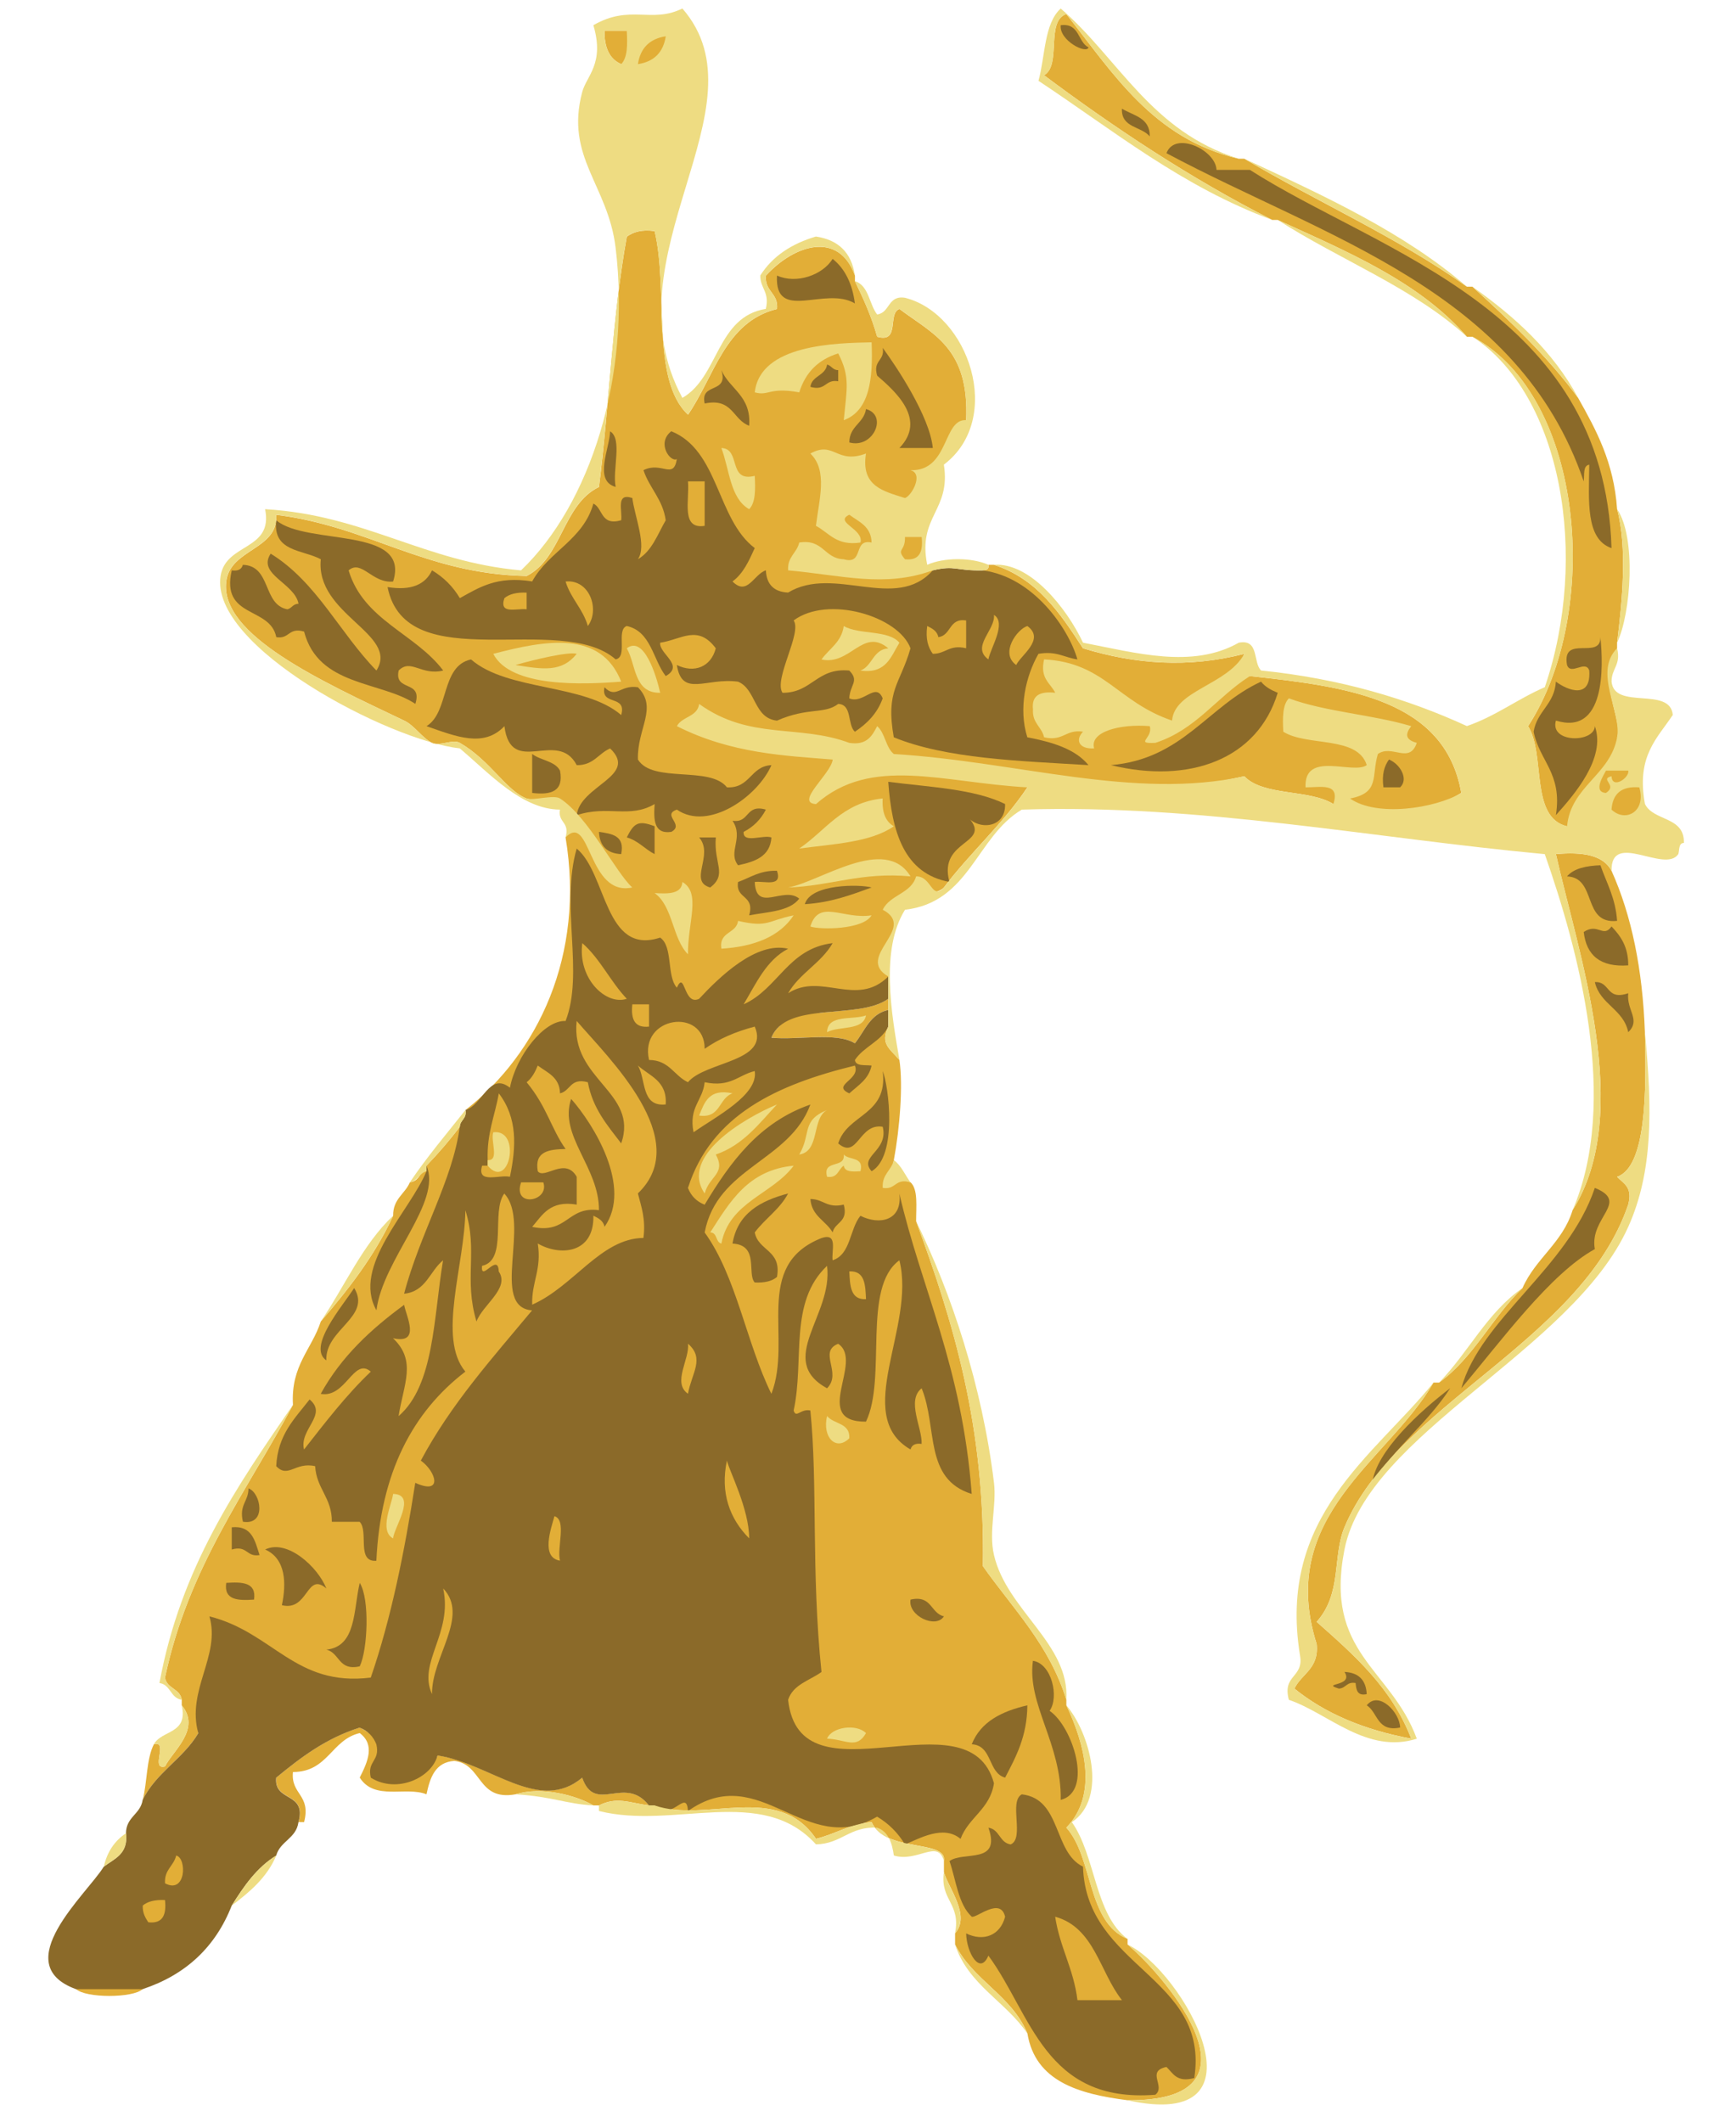 <?xml version="1.0" encoding="utf-8"?>
<!-- Generator: Adobe Illustrator 15.0.2, SVG Export Plug-In . SVG Version: 6.00 Build 0)  -->
<!DOCTYPE svg PUBLIC "-//W3C//DTD SVG 1.1//EN" "http://www.w3.org/Graphics/SVG/1.1/DTD/svg11.dtd">
<svg version="1.1" id="Layer_1" xmlns="http://www.w3.org/2000/svg" xmlns:xlink="http://www.w3.org/1999/xlink" x="0px" y="0px"
	 width="54px" height="66px" viewBox="-26.5 407.5 54 66" enable-background="new -26.5 407.5 54 66" xml:space="preserve">
<g>
	<path fill="#E2AE37" d="M13.072,414.341c-2.561-1.305-4.881-2.848-7.096-4.5c0.553-0.311,0.042-1.688,0.692-1.903
		c1.453,1.835,2.697,3.879,5.365,4.5c0.058,0,0.115,0,0.173,0c2.283,1.351,4.802,2.466,6.922,3.98c0.058,0,0.116,0,0.172,0
		c1.177,1.073,2.335,2.164,3.289,3.46c0.561,0.997,1.113,2.004,1.212,3.461c0.327,1.214,0.154,2.904,0,4.154
		c0,0.059,0,0.116,0,0.174c-0.675,0.885,0.212,2.291,0,2.769c1.452,2.516,0.881,2.769-1.558,2.769
		c-1.163-0.279-0.659-2.225-1.21-3.116c2.289-3.521,1.772-10.241-1.732-12.113c-0.057,0-0.115,0-0.172,0
		c-1.469-1.703-3.704-2.642-5.884-3.634C13.187,414.341,13.129,414.341,13.072,414.341z"/>
	<path fill="#E2AE37" d="M4.245,425.07c0.059,0,0.116,0,0.173,0c1.35,0.439,2.065,1.511,2.769,2.597
		c1.62,0.495,3.277,0.622,5.019,0.172c-0.245,0.447,0.118,0.728,0.173,0.692c3.071,0.332,6.07,0.736,6.576,3.635
		c-0.835,0.489-1.649,0.94-3.98,0.346c-0.745-0.467-2.181-0.241-2.769-0.864c-3.426,0.745-4.636,0.537-6.749,0.345
		c-0.763,1.143-1.779,2.028-2.597,3.115c-0.391,0.407-1.7-0.172-1.73,2.77c0,1.039-12.625,4.013-13.152,4.153
		c2.256-1.761,3.723-4.814,3.115-8.479c0.526-1.114-1.009-1.137-1.211-1.212c-0.628-0.232-1.127-1.183-2.077-1.73
		c-0.218-0.126-0.639,0.113-0.865,0c-0.314-0.158-0.542-0.538-0.865-0.692c-2.594-1.237-5.739-2.663-5.538-4.326
		c0.125-1.03,1.621-0.98,1.558-2.076c2.875,0.354,4.623,1.838,7.788,1.902c1.104-0.567,1.119-2.226,2.249-2.769
		c0.324-2.56,0.421-5.348,0.866-7.787c0.201-0.146,0.464-0.229,0.865-0.173c0.435,1.815-0.127,4.625,1.039,5.711
		c0.822-1.197,1.149-2.889,2.769-3.289c0.045-0.507-0.391-0.531-0.346-1.038c0.912-0.988,2.274-1.381,2.769,0
		c0,0.058,0,0.116,0,0.174c0.263,0.544,0.516,1.098,0.692,1.729c0.726,0.207,0.31-0.729,0.692-0.865
		c1.048,0.789,2.178,1.208,2.076,3.462c-0.732,0.865-1.903,4.327-1.038,4.672c0.433,0.412,1.138,0.364,1.557,0
		C4.178,425.233,4.277,425.217,4.245,425.07z"/>
	<path fill="#E2AE37" d="M23.628,434.588c0.627,1.393,0.967,3.071,1.038,5.02c0.048,1.812,0.049,4.191-0.865,4.499
		c0.195,0.209,0.494,0.314,0.346,0.866c-1.457,4.271-7.24,6.234-8.826,10.037c-0.377,0.904-0.07,2.052-0.865,2.941
		c1.162,1.03,2.333,2.052,2.942,3.634c-1.461-0.27-2.678-0.782-3.634-1.557c0.224-0.469,0.769-0.615,0.692-1.385
		c-1.264-4.003,2.232-5.7,3.634-8.134c0.058,0,0.115,0,0.173,0c1.073-0.772,1.655-2.037,2.596-2.941
		c0.404-0.923,1.248-1.406,1.558-2.423c1.922-3.041,0.172-7.986-0.519-11.076C22.722,433.994,23.371,434.096,23.628,434.588z"/>
	<path fill="#E2AE37" d="M1.13,438.569c0,0.114,0,0.229,0,0.347c-0.569,0.122-0.728,0.655-1.038,1.037
		c-0.569-0.354-1.752-0.093-2.597-0.173C-2.047,438.622,0.191,439.244,1.13,438.569z"/>
	<path fill="#E2AE37" d="M-6.138,463.662c0.523,0.559,0.771-18.517,1.039-19.21c0.346-2.975,6.003-4.553,6.23-5.018
		c-0.25,0.535,0.028,0.672,0.346,1.038c0.118,0.797,0.01,2.127-0.173,3.114c-0.074,0.33,0.031,0.551,0.52,0.693
		c0.239,0.223,0.171,0.751,0.173,1.21c1.152,3.118,2.153,6.386,2.077,10.729c0.93,1.321,2.063,2.438,2.596,4.155
		c0,0.057,0,0.115,0,0.173c0.58,1.217,0.987,2.793,0,3.807c0.845,0.942,0.634,2.943,1.904,3.461c0,0.058,0,0.115,0,0.173
		c1.27,1.079,4.444,4.886,0,4.846c-1.534-0.196-2.869-0.592-3.115-2.076c-0.49-1.184-1.693-1.653-2.25-2.77c0-0.115,0-0.229,0-0.346
		c0.49-0.558-0.206-1.401-0.347-1.903c0-0.117,0-0.231,0-0.347c0.109-0.682-1.82-0.244-2.249-1.211
		c-0.689,0.061-1.124,0.376-1.731,0.519C-2.314,462.934-4.53,464.219-6.138,463.662z"/>
	<path fill="#E2AE37" d="M-6.311,463.662c-0.62-0.082-1-0.281-1.558,0c-0.058,0-0.115,0-0.172,0
		c-0.535-0.312-1.606-0.601-2.423-0.346c-1.198,0.216-1.024-0.937-1.904-1.039c-0.595,0.04-0.754,0.516-0.866,1.039
		c-0.639-0.257-1.615,0.209-2.076-0.52c0.251-0.497,0.483-1.021,0-1.385c-0.887,0.209-0.982,1.209-2.077,1.212
		c-0.073,0.707,0.57,0.699,0.346,1.558c-0.058,0-0.116,0-0.173,0c0.264-0.956-0.768-0.617-0.692-1.385
		c0.759-0.626,1.545-1.225,2.596-1.558c0.249,0.098,2.244,1.553,2.422,0.865c1.658,0.254,3.154,1.816,4.5,0.692
		C-7.987,463.95-7.06,462.693-6.311,463.662z"/>
	<path fill="#E2AE37" d="M-13.234,443.761c0.369-0.382,0.715-0.785,1.039-1.211c3.497-3.115,3.712-5.084,3.842-5.949
		c2.445,2.358,9.513,1.384,3.115,7.16c-0.254,1.832-2.631,14.562-7.55,16.614c-2.355,0.293-7.914-0.307-7.541,1.037
		c-0.473,0.797-1.314,1.225-1.731,2.077c0.142-0.551,0.111-1.274,0.347-1.73c0.47-0.124-0.124,0.815,0.346,0.691
		c0.228-0.471,1.134-1.163,0.52-1.902c0-0.058,0-0.116,0-0.173c-0.051-0.354-0.469-0.341-0.52-0.692
		c0.726-3.429,2.534-5.774,3.98-8.48c-0.073-1.227,0.583-1.724,0.866-2.596c0.853-0.993,1.666-2.025,2.25-3.288
		c-0.008-0.527,0.365-0.674,0.519-1.038C-13.505,444.238-13.484,444.113-13.234,443.761z"/>
	<path fill="#E2AE37" d="M-24.136,469.373c0.36-1.078,2.421-4.245,3.148-4.453c1.024-0.291,0.547,2.824-1.072,4.453
		C-22.358,469.66-23.838,469.66-24.136,469.373z"/>
	<path fill="#E2AE37" d="M-7.696,408.456c0.231,0,0.461,0,0.692,0c2.639-0.168,1.558,1.418-0.173,1.039
		C-7.539,409.338-7.704,408.984-7.696,408.456z"/>
</g>
<g>
	<path fill="#8B6A29" d="M8.399,410.88c0.356,0.22,0.877,0.276,0.865,0.865C9.008,411.425,8.37,411.485,8.399,410.88z"/>
	<path fill="#8B6A29" d="M23.628,424.551c-0.815-0.28-0.705-1.487-0.692-2.596c-0.203,0.028-0.146,0.314-0.173,0.52
		c-2.026-5.941-8.036-7.567-12.979-10.21c0.265-0.702,1.534-0.098,1.557,0.52c0.346,0,0.692,0,1.039,0
		C16.383,415.354,23.406,417.128,23.628,424.551z"/>
	<path fill="#8B6A29" d="M0.092,416.938c-0.93-0.55-2.5,0.606-2.423-0.866c0.604,0.271,1.415-0.011,1.731-0.519
		C-0.216,415.859,0.012,416.324,0.092,416.938z"/>
	<path fill="#8B6A29" d="M0.958,418.321c0.441,0.603,1.464,2.139,1.558,3.115c-0.347,0-0.692,0-1.039,0
		c0.862-0.89-0.129-1.763-0.692-2.25C0.642,418.697,1.028,418.737,0.958,418.321z"/>
	<path fill="#8B6A29" d="M-0.773,418.841c0.14,0.032,0.172,0.173,0.346,0.173c0,0.115,0,0.23,0,0.346
		c-0.417-0.07-0.376,0.315-0.866,0.174C-1.242,419.18-0.824,419.193-0.773,418.841z"/>
	<path fill="#8B6A29" d="M-4.061,419.014c0.265,0.601,0.932,0.798,0.865,1.729c-0.512-0.18-0.508-0.876-1.384-0.691
		C-4.731,419.381-3.825,419.769-4.061,419.014z"/>
	<path fill="#8B6A29" d="M0.438,420.225c0.693,0.188,0.225,1.246-0.519,1.038C-0.078,420.747,0.369,420.674,0.438,420.225z"/>
	<path fill="#8B6A29" d="M-7.522,420.917c0.394,0.239,0.064,1.205,0.173,1.73C-8.045,422.457-7.533,421.441-7.522,420.917z"/>
	<path fill="#8B6A29" d="M-14.272,425.59c-0.647,0.067-0.983-0.697-1.384-0.347c0.465,1.555,2.076,1.962,2.942,3.115
		c-0.678,0.171-1.005-0.383-1.385,0c-0.151,0.671,0.755,0.283,0.519,1.038c-1.075-0.715-3.015-0.538-3.461-2.249
		c-0.489-0.144-0.449,0.243-0.865,0.173c-0.189-0.966-1.734-0.573-1.385-2.077c0.201,0.029,0.308-0.038,0.346-0.173
		c0.892,0.031,0.608,1.237,1.384,1.384c0.141-0.032,0.173-0.173,0.347-0.172c-0.118-0.646-1.297-0.912-0.866-1.559
		c1.429,0.879,2.147,2.468,3.289,3.635c0.723-1.136-1.907-1.736-1.73-3.461c-0.564-0.303-1.504-0.227-1.385-1.211
		C-16.955,424.483-13.718,423.858-14.272,425.59z"/>
	<path fill="#8B6A29" d="M21.897,432.857c0.208-1.304-0.512-1.679-0.692-2.596c0.104-0.646,0.651-0.849,0.692-1.558
		c0.378,0.284,1.101,0.551,1.038-0.346c-0.117-0.345-0.575,0.171-0.692-0.173c-0.167-0.963,1.06-0.14,1.039-0.866
		c0.096,0.934,0.153,3.074-1.384,2.597c-0.202,0.71,1.203,0.695,1.211,0.172C23.462,431.08,22.472,432.218,21.897,432.857z"/>
	<path fill="#8B6A29" d="M-7.177,429.743c0.184-0.646-0.649-0.274-0.519-0.865c0.362,0.377,0.494-0.087,1.039,0
		c0.632,0.646-0.029,1.277,0,2.249c0.462,0.749,2.238,0.186,2.769,0.865c0.728,0.036,0.727-0.657,1.384-0.691
		c-0.417,0.97-1.955,2.067-2.941,1.384c-0.485,0.17,0.251,0.462-0.173,0.692c-0.541,0.08-0.553-0.369-0.519-0.865
		c-0.79,0.46-1.446,0.025-2.423,0.346c0.101-0.925,1.934-1.217,1.039-2.076c-0.365,0.153-0.512,0.527-1.039,0.52
		c-0.596-1.144-2.045,0.395-2.25-1.213c-0.644,0.679-1.5,0.322-2.423,0c0.715-0.438,0.435-1.872,1.385-2.076
		C-10.707,429.006-8.323,428.755-7.177,429.743z"/>
	<path fill="#8B6A29" d="M12.726,428.704c0.126,0.162,0.314,0.263,0.519,0.347c-0.63,2.073-2.75,2.844-5.191,2.25
		C10.289,431.113,11.066,429.469,12.726,428.704z"/>
	<path fill="#8B6A29" d="M-9.946,430.954c0.259,0.202,0.708,0.215,0.866,0.519c0.121,0.641-0.274,0.765-0.866,0.693
		C-9.946,431.763-9.946,431.358-9.946,430.954z"/>
	<path fill="#8B6A29" d="M16.706,431.127c0.341,0.137,0.623,0.604,0.346,0.865c-0.173,0-0.346,0-0.519,0
		C16.478,431.591,16.561,431.328,16.706,431.127z"/>
	<path fill="#8B6A29" d="M-2.677,432.685c-0.157,0.306-0.387,0.536-0.692,0.692c-0.029,0.375,0.614,0.079,0.865,0.174
		c-0.04,0.595-0.515,0.754-1.038,0.865c-0.33-0.419,0.188-0.841-0.172-1.385C-3.17,433.114-3.323,432.5-2.677,432.685z"/>
	<path fill="#8B6A29" d="M-6.138,433.203c0,0.289,0,0.578,0,0.866c-0.306-0.155-0.505-0.417-0.865-0.519
		C-6.781,433.103-6.645,433.007-6.138,433.203z"/>
	<path fill="#8B6A29" d="M-7.869,433.377c0.402,0.06,0.812,0.112,0.692,0.692C-7.617,434.048-7.848,433.817-7.869,433.377z"/>
	<path fill="#8B6A29" d="M-4.753,433.551c0.173,0,0.346,0,0.519,0c-0.069,0.818,0.367,1.138-0.173,1.557
		C-5.102,434.913-4.28,434.098-4.753,433.551z"/>
	<path fill="#8B6A29" d="M23.801,436.146c-1.096,0.115-0.614-1.348-1.558-1.384c0.213-0.249,0.595-0.329,1.039-0.346
		C23.476,434.971,23.755,435.441,23.801,436.146z"/>
	<path fill="#8B6A29" d="M-2.331,434.588c0.174,0.521-0.385,0.308-0.692,0.348c0.042,0.979,0.901,0.112,1.384,0.518
		c-0.296,0.397-0.975,0.41-1.558,0.52c0.185-0.646-0.429-0.493-0.346-1.037C-3.158,434.801-2.867,434.571-2.331,434.588z"/>
	<path fill="#8B6A29" d="M0.611,435.107c-0.635,0.23-1.261,0.47-2.077,0.52C-1.288,434.991,0.246,435.004,0.611,435.107z"/>
	<path fill="#8B6A29" d="M23.628,436.319c0.281,0.295,0.523,0.63,0.52,1.211c-0.871,0.063-1.302-0.313-1.385-1.038
		C23.205,436.195,23.369,436.69,23.628,436.319z"/>
	<path fill="#8B6A29" d="M23.109,438.05c0.491-0.029,0.337,0.585,1.039,0.347c-0.059,0.536,0.4,0.825,0,1.211
		C24,438.889,23.272,438.751,23.109,438.05z"/>
	<path fill="#8B6A29" d="M-13.234,443.934c0-0.058,0-0.115,0-0.173c0.492,1.146-1.354,2.899-1.557,4.499
		C-15.567,446.886-13.74,445.172-13.234,443.934z"/>
	<path fill="#8B6A29" d="M-2.331,447.222c-0.154,0.134-0.391,0.187-0.692,0.173c-0.25-0.265,0.15-1.166-0.692-1.211
		c0.158-0.938,0.863-1.328,1.73-1.558c-0.258,0.491-0.717,0.782-1.038,1.211C-2.913,446.42-2.18,446.379-2.331,447.222z"/>
	<path fill="#8B6A29" d="M-1.292,444.799c0.408-0.003,0.509,0.298,1.038,0.173c0.148,0.553-0.272,0.536-0.346,0.865
		C-0.811,445.471-1.251,445.335-1.292,444.799z"/>
	<path fill="#8B6A29" d="M-18.771,453.799c0.39,0.137,0.571,1.159-0.173,1.037C-19.069,454.307-18.767,454.205-18.771,453.799z"/>
	<path fill="#8B6A29" d="M-19.291,455.01c0.638-0.063,0.723,0.431,0.865,0.864c-0.417,0.072-0.376-0.315-0.865-0.173
		C-19.291,455.471-19.291,455.239-19.291,455.01z"/>
	<path fill="#8B6A29" d="M-18.252,455.701c0.688-0.336,1.642,0.547,1.904,1.212c-0.625-0.539-0.557,0.724-1.384,0.52
		C-17.592,456.768-17.599,455.992-18.252,455.701z"/>
	<path fill="#8B6A29" d="M-19.463,456.739c0.496-0.033,0.945-0.021,0.865,0.52C-19.094,457.293-19.542,457.28-19.463,456.739z"/>
	<path fill="#8B6A29" d="M-15.31,456.739c0.316,0.498,0.247,2.088,0,2.596c-0.67,0.151-0.616-0.422-1.039-0.519
		C-15.408,458.72-15.51,457.579-15.31,456.739z"/>
	<path fill="#8B6A29" d="M1.823,457.259c0.669-0.15,0.616,0.423,1.038,0.52C2.617,458.177,1.734,457.766,1.823,457.259z"/>
	<path fill="#8B6A29" d="M17.052,461.239c-0.724,0.146-0.686-0.468-1.038-0.691C16.384,460.077,17.046,460.773,17.052,461.239z"/>
	<path fill="#8B6A29" d="M3.727,461.759c0.279-0.702,0.934-1.027,1.73-1.211c-0.008,0.972-0.357,1.604-0.692,2.249
		C4.222,462.648,4.38,461.797,3.727,461.759z"/>
	<path fill="#8B6A29" d="M10.649,472.142c-0.552,0.148-0.657-0.15-0.865-0.345c-0.649,0.136-0.011,0.604-0.347,0.865
		c-3.441,0.268-3.848-2.498-5.192-4.328c-0.262,0.627-0.68-0.09-0.692-0.691c0.545,0.267,1.063,0.06,1.212-0.519
		c-0.146-0.626-0.892,0.052-1.038,0c-0.421-0.387-0.485-1.131-0.692-1.731c0.431-0.318,1.615,0.115,1.211-1.038
		c0.353,0.051,0.34,0.469,0.693,0.52c0.441-0.193-0.07-1.339,0.346-1.558c1.24,0.144,0.971,1.798,1.903,2.25
		C7.279,468.71,11.139,468.99,10.649,472.142z M7.015,469.719c0.461,0,0.923,0,1.384,0c-0.69-0.867-0.855-2.259-2.077-2.595
		C6.465,468.076,6.896,468.741,7.015,469.719z"/>
	<path fill="#8B6A29" d="M6.495,408.284c0.592-0.074,0.521,0.519,0.865,0.691C7.296,409.195,6.44,408.757,6.495,408.284z"/>
	<path fill="#8B6A29" d="M2.515,425.243c0.707-0.169,0.699,0.019,1.557,0c1.582,0.209,2.674,1.825,2.942,2.769
		c-0.407-0.055-0.65-0.272-1.212-0.173c-0.395,0.693-0.629,1.7-0.346,2.597c0.775,0.147,1.487,0.359,1.903,0.865
		c-2.176-0.132-4.417-0.198-6.057-0.865c-0.261-1.473,0.196-1.641,0.52-2.769c-0.372-1.007-2.576-1.656-3.635-0.866
		c0.27,0.386-0.63,1.831-0.346,2.25c0.926,0.003,1.059-0.786,2.077-0.692c0.324,0.33,0.019,0.436,0,0.865
		c0.443,0.188,0.825-0.525,1.039,0c-0.167,0.468-0.485,0.784-0.865,1.039c-0.241-0.221-0.076-0.849-0.519-0.866
		c-0.427,0.33-0.94,0.095-1.904,0.52c-0.729-0.078-0.641-0.975-1.211-1.212c-0.995-0.135-1.742,0.503-1.904-0.518
		c0.544,0.266,1.063,0.058,1.211-0.52c-0.559-0.754-1.078-0.268-1.73-0.174c-0.039,0.347,0.772,0.701,0.173,1.038
		c-0.401-0.521-0.456-1.391-1.212-1.558c-0.341,0.121,0.043,0.966-0.346,1.038c-1.72-1.504-6.515,0.617-7.095-2.249
		c0.757,0.122,1.179-0.091,1.384-0.52c0.362,0.215,0.65,0.503,0.865,0.864c0.596-0.326,1.146-0.699,2.25-0.519
		c0.51-0.933,1.59-1.294,1.904-2.423c0.307,0.155,0.221,0.702,0.865,0.52c0.04-0.307-0.174-0.866,0.346-0.692
		c0.076,0.592,0.46,1.491,0.174,1.904c0.438-0.255,0.611-0.773,0.865-1.212c-0.092-0.658-0.506-0.994-0.692-1.558
		c0.563-0.285,0.933,0.311,1.038-0.346c-0.189,0.118-0.649-0.491-0.173-0.865c1.482,0.595,1.412,2.74,2.596,3.634
		c-0.18,0.397-0.358,0.796-0.692,1.038c0.463,0.467,0.658-0.221,1.038-0.346c0.021,0.44,0.252,0.671,0.692,0.692
		C-0.554,425.067,1.364,426.542,2.515,425.243z M-4.581,423.858c0-0.462,0-0.923,0-1.384c-0.173,0-0.346,0-0.519,0
		C-5.046,423.056-5.331,423.975-4.581,423.858z M-8.215,426.974c0.383-0.509,0.054-1.463-0.692-1.384
		C-8.746,426.12-8.368,426.436-8.215,426.974z M-10.811,426.108c-0.175,0.521,0.386,0.307,0.692,0.346c0-0.172,0-0.346,0-0.519
		C-10.419,425.923-10.657,425.975-10.811,426.108z M4.245,428.012c0.063-0.354,0.578-1.133,0.173-1.384
		C4.469,427.096,3.695,427.617,4.245,428.012z M2.688,427.32c-0.037-0.194-0.192-0.27-0.346-0.347
		c-0.056,0.402,0.027,0.664,0.173,0.865c0.407,0.004,0.509-0.298,1.038-0.173c0-0.289,0-0.577,0-0.865
		C3.01,426.719,3.096,427.267,2.688,427.32z M5.111,428.187c0.126-0.293,0.917-0.797,0.346-1.213
		C5.137,427.071,4.593,427.823,5.111,428.187z"/>
	<path fill="#8B6A29" d="M-12.022,442.03c0.527-0.142,0.747-1.204,1.384-0.693c0.191-0.996,1.071-2.113,1.731-2.076
		c0.582-1.502-0.167-3.601,0.346-5.364c0.942,0.78,0.861,3.34,2.596,2.769c0.408,0.284,0.194,1.19,0.519,1.558
		c0.258-0.571,0.204,0.579,0.692,0.347c0.64-0.688,1.779-1.795,2.769-1.558c-0.681,0.356-0.995,1.081-1.384,1.729
		c1.075-0.482,1.378-1.736,2.769-1.904c-0.357,0.625-1.028,0.935-1.385,1.56c1.024-0.667,2.13,0.457,3.115-0.521
		c0,0.231,0,0.463,0,0.693c-0.939,0.675-3.178,0.053-3.635,1.211c0.844,0.08,2.028-0.182,2.597,0.173
		c0.31-0.382,0.469-0.915,1.038-1.037c0,0.172,0,0.345,0,0.519c-0.227,0.465-0.763,0.62-1.038,1.038
		c0.028,0.203,0.315,0.146,0.519,0.173c-0.09,0.43-0.422,0.617-0.692,0.865c-0.572-0.259,0.359-0.423,0.173-0.865
		c-2.411,0.59-4.47,1.53-5.192,3.808c0.097,0.249,0.27,0.422,0.519,0.52c0.8-1.334,1.704-2.565,3.288-3.115
		c-0.652,1.771-2.901,1.943-3.288,3.979c0.993,1.372,1.294,3.437,2.076,5.019c0.668-1.732-0.602-3.984,1.558-4.845
		c0.521-0.175,0.307,0.386,0.346,0.691c0.569-0.181,0.526-0.973,0.866-1.384c0.585,0.296,1.31,0.161,1.211-0.692
		c0.673,2.938,1.95,5.358,2.25,9.345c-1.497-0.467-1.057-2.074-1.558-3.287c-0.481,0.381,0.024,1.232,0,1.73
		c-0.201-0.029-0.308,0.037-0.346,0.173c-1.837-1.062,0.177-3.813-0.346-5.885c-1.17,0.85-0.383,3.655-1.039,5.02
		c-1.729,0.009-0.045-1.874-0.865-2.423c-0.635,0.252,0.133,0.903-0.346,1.385c-1.603-0.884,0.199-2.279,0-3.809
		c-1.201,1.137-0.695,2.932-1.039,4.5c0.076,0.257,0.222-0.068,0.52,0c0.233,2.286,0.02,4.979,0.346,8.134
		c-0.368,0.267-0.883,0.386-1.038,0.866c0.366,3.344,5.625-0.274,6.403,2.595c-0.119,0.805-0.789,1.057-1.039,1.73
		c-0.537-0.45-1.288-0.005-1.73,0.174c-0.216-0.362-0.504-0.65-0.866-0.865c-2.24,1.31-3.631-1.771-5.884-0.174
		c-0.04-0.74-0.516,0.386-1.039-0.173c-0.058,0-0.116,0-0.173,0c-0.748-0.969-1.676,0.288-2.077-0.865
		c-1.345,1.125-2.842-0.438-4.5-0.692c-0.179,0.688-1.256,1.201-2.076,0.692c-0.125-0.529,0.298-0.509,0.173-1.038
		c-0.097-0.249-0.27-0.422-0.52-0.52c-1.051,0.333-1.836,0.932-2.596,1.558c-0.076,0.769,0.957,0.429,0.692,1.385
		c-0.069,0.508-0.568,0.586-0.692,1.038c-0.606,0.374-1.007,0.954-1.384,1.558c-0.504,1.284-1.426,2.15-2.769,2.596
		c-0.692,0-1.385,0-2.077,0c-2.147-0.782,0.35-2.964,0.865-3.807c0.327-0.25,0.767-0.387,0.692-1.038
		c0.003-0.517,0.45-0.589,0.519-1.039c0.417-0.852,1.258-1.28,1.731-2.076c-0.374-1.345,0.702-2.405,0.346-3.635
		c1.989,0.498,2.663,2.197,5.019,1.904c0.635-1.845,1.05-3.911,1.384-6.058c0.871,0.394,0.648-0.353,0.173-0.692
		c0.943-1.768,2.23-3.193,3.461-4.673c-1.323-0.102-0.022-2.733-0.865-3.634c-0.416,0.565,0.114,2.075-0.692,2.249
		c-0.053,0.541,0.5-0.439,0.52,0.175c0.355,0.523-0.502,1.033-0.692,1.557c-0.401-1.331,0.052-2.189-0.346-3.461
		c-0.019,1.703-0.882,3.973,0,5.019c-1.632,1.252-2.639,3.13-2.769,5.884c-0.629,0.053-0.231-0.922-0.52-1.212
		c-0.289,0-0.577,0-0.865,0c0.006-0.755-0.478-1.021-0.519-1.73c-0.621-0.143-0.837,0.391-1.211,0
		c0.048-0.989,0.586-1.49,1.038-2.076c0.579,0.479-0.331,0.927-0.173,1.557c0.659-0.84,1.308-1.69,2.077-2.422
		c-0.533-0.465-0.776,0.832-1.558,0.691c0.634-1.153,1.563-2.013,2.595-2.769c0.057,0.343,0.536,1.236-0.346,1.039
		c0.741,0.702,0.334,1.412,0.173,2.423c1.115-0.963,1.085-3.068,1.384-4.847c-0.416,0.336-0.528,0.972-1.212,1.039
		c0.49-1.873,1.518-3.546,1.73-5.191C-12.185,442.328-11.973,442.309-12.022,442.03z M-7.003,438.569
		c-0.507-0.531-0.83-1.248-1.384-1.732C-8.536,437.957-7.634,438.787-7.003,438.569z M-6.311,439.435c0-0.231,0-0.461,0-0.693
		c-0.173,0-0.346,0-0.52,0C-6.879,439.195-6.767,439.486-6.311,439.435z M-7.177,443.068c-0.423-0.557-0.885-1.077-1.038-1.903
		c-0.552-0.148-0.535,0.272-0.865,0.346c-0.011-0.507-0.396-0.643-0.692-0.865c-0.084,0.205-0.185,0.393-0.346,0.52
		c0.635,0.768,0.759,1.439,1.211,2.076c-0.506,0.012-0.976,0.063-0.865,0.692c0.205,0.269,0.852-0.462,1.211,0.173
		c0,0.289,0,0.577,0,0.865c-0.831-0.139-1.064,0.32-1.385,0.693c1.103,0.236,1.083-0.648,2.077-0.52
		c0.009-1.338-1.256-2.317-0.865-3.461c0.7,0.792,1.912,2.747,1.038,3.98c-0.036-0.195-0.192-0.27-0.346-0.347
		c0.025,1.195-1.054,1.26-1.73,0.865c0.127,0.82-0.195,1.189-0.174,1.903c1.294-0.568,2.135-2.063,3.461-2.076
		c0.076-0.595-0.068-0.971-0.173-1.385c1.744-1.671-0.908-4.204-1.904-5.365C-8.764,441.081-6.622,441.473-7.177,443.068z
		 M-6.311,440.473c0.632,0.003,0.777,0.492,1.211,0.692c0.537-0.651,2.554-0.63,2.077-1.73c-0.594,0.155-1.119,0.382-1.558,0.691
		C-4.578,438.825-6.623,439.108-6.311,440.473z M-5.792,441.856c0.047-0.739-0.503-0.882-0.866-1.211
		C-6.399,441.079-6.565,441.938-5.792,441.856z M-3.023,440.818c-0.513,0.122-0.753,0.516-1.558,0.347
		c-0.058,0.576-0.501,0.768-0.346,1.557C-4.229,442.232-2.905,441.561-3.023,440.818z M-11.33,443.761c-0.057,0-0.115,0-0.173,0
		c-0.177,0.581,0.539,0.27,0.865,0.346c0.194-0.937,0.242-1.826-0.346-2.596c-0.118,0.69-0.377,1.238-0.346,2.076
		C-11.33,443.646-11.33,443.703-11.33,443.761z M-9.599,444.28c-0.231,0-0.461,0-0.692,0C-10.566,445.084-9.397,444.88-9.599,444.28
		z M0.438,447.914c-0.02-0.441-0.032-0.891-0.519-0.864C-0.061,447.489-0.048,447.939,0.438,447.914z M-5.1,450.855
		c0.116-0.646,0.533-1.094,0-1.557C-5.04,449.775-5.597,450.515-5.1,450.855z M-3.196,455.355c-0.001-0.926-0.635-2.129-0.692-2.423
		C-4.102,453.935-3.802,454.745-3.196,455.355z M-9.08,456.048c-0.105-0.414,0.217-1.256-0.173-1.385
		C-9.358,455.045-9.688,455.952-9.08,456.048z M-13.061,460.2c-0.022-1.149,1.176-2.42,0.347-3.287
		C-12.41,458.317-13.52,459.218-13.061,460.2z M-21.367,466.085c0.657,0.349,0.686-0.787,0.347-0.865
		C-21.095,465.55-21.394,465.655-21.367,466.085z M-22.06,466.777c-0.007,0.239,0.082,0.38,0.173,0.52
		c0.456,0.052,0.568-0.24,0.519-0.692C-21.668,466.591-21.905,466.644-22.06,466.777z"/>
	<path fill="#8B6A29" d="M18.609,450.684c-0.701,1.086-1.727,1.848-2.422,2.941C16.308,452.648,17.659,451.406,18.609,450.684z"/>
	<path fill="#8B6A29" d="M23.109,444.452c1.1,0.449-0.18,0.914,0,1.904c-1.385,0.761-2.909,2.853-4.153,4.327
		C19.559,448.517,22.266,446.957,23.109,444.452z"/>
	<path fill="#8B6A29" d="M0.958,442.55c-0.745-0.123-0.779,1.037-1.384,0.519c0.284-0.927,1.555-0.866,1.384-2.25
		c0.183,0.445,0.471,2.646-0.346,3.115C0.193,443.465,1.146,443.317,0.958,442.55z"/>
	<path fill="#8B6A29" d="M-15.483,447.567c0.55,0.902-0.908,1.28-0.866,2.25C-16.958,449.407-15.841,448.121-15.483,447.567z"/>
	<path fill="#8B6A29" d="M5.63,459.163c0.582,0.085,0.823,1.127,0.519,1.557c0.711,0.477,1.372,2.507,0.346,2.77
		C6.526,461.748,5.443,460.521,5.63,459.163z"/>
	<path fill="#8B6A29" d="M15.321,459.509c0.44,0.021,0.671,0.252,0.692,0.691c-0.294,0.064-0.327-0.134-0.346-0.346
		c-0.28-0.048-0.299,0.164-0.519,0.174C14.559,459.844,15.629,459.975,15.321,459.509z"/>
	<path fill="#8B6A29" d="M3.553,432.857c0.933,0.923-0.902,0.706-0.519,2.078c-1.414-0.26-1.793-1.553-1.904-3.115
		c1.276,0.166,2.668,0.216,3.634,0.691C4.787,433.293,3.884,433.338,3.553,432.857z"/>
</g>
<g>
	<path fill="#EEDC82" d="M-4.061,421.437c0.619,0.015,0.189,1.079,1.038,0.865c0.023,0.426,0.026,0.834-0.173,1.037
		C-3.788,423.009-3.808,422.105-4.061,421.437z"/>
	<path fill="#EEDC82" d="M-0.254,426.974c0.471,0.279,1.389,0.11,1.731,0.52c-0.265,0.427-0.407,0.977-1.211,0.865
		c0.376-0.144,0.385-0.653,0.865-0.691c-0.788-0.665-1.179,0.544-2.077,0.346C-0.707,427.676-0.324,427.48-0.254,426.974z"/>
	<path fill="#EEDC82" d="M-7.177,428.704c-1.161,0.09-3.434,0.196-3.979-0.865C-9.519,427.411-7.81,427.102-7.177,428.704z
		 M-10.464,428.187c0.854,0.136,1.438,0.234,1.903-0.348C-8.808,427.762-9.91,428.025-10.464,428.187z"/>
	<path fill="#EEDC82" d="M-7.003,427.667c0.527-0.402,0.911,0.813,1.039,1.384C-6.788,429.065-6.71,428.181-7.003,427.667z"/>
	<path fill="#EEDC82" d="M1.303,433.203c-0.713,0.5-1.873,0.551-2.942,0.693c0.825-0.559,1.338-1.432,2.596-1.558
		C0.931,432.769,1.047,433.058,1.303,433.203z"/>
	<path fill="#EEDC82" d="M1.823,434.762c-1.529-0.144-2.472,0.297-3.808,0.346C-0.99,434.934,1.028,433.457,1.823,434.762z"/>
	<path fill="#EEDC82" d="M-5.273,434.936c0.587,0.346,0.165,1.246,0.173,2.249c-0.49-0.49-0.464-1.497-1.039-1.904
		C-5.709,435.307-5.298,435.313-5.273,434.936z"/>
	<path fill="#EEDC82" d="M0.611,435.973c-0.26,0.455-1.629,0.452-1.904,0.347C-1.026,435.448-0.27,436.113,0.611,435.973z"/>
	<path fill="#EEDC82" d="M-4.061,437.012c-0.082-0.544,0.465-0.457,0.519-0.866c0.941,0.218,0.913-0.008,1.73-0.173
		C-2.248,436.633-3.031,436.945-4.061,437.012z"/>
	<path fill="#EEDC82" d="M-0.773,439.607c0.013-0.563,0.784-0.369,1.211-0.52C0.346,439.572-0.396,439.408-0.773,439.607z"/>
	<path fill="#EEDC82" d="M-4.753,442.202c0.167-0.409,0.303-0.85,1.039-0.691C-4.147,441.655-4.08,442.301-4.753,442.202z"/>
	<path fill="#EEDC82" d="M-2.331,441.856c-0.559,0.595-1.046,1.262-1.903,1.558c0.325,0.602-0.198,0.657-0.346,1.212
		C-5.366,443.482-3.383,442.298-2.331,441.856z"/>
	<path fill="#EEDC82" d="M-11.33,443.587c0.376,0.03,0.079-0.613,0.174-0.865c0.888-0.11,0.502,1.841-0.174,1.039
		C-11.33,443.703-11.33,443.646-11.33,443.587z"/>
	<path fill="#EEDC82" d="M1.303,443.587c0.234,0.17,0.346,0.462,0.52,0.693c-0.489-0.143-0.448,0.243-0.865,0.172
		C0.931,444.022,1.229,443.917,1.303,443.587z"/>
	<path fill="#EEDC82" d="M-1.812,443.761c-0.661,0.895-1.998,1.118-2.249,2.423c-0.188-0.044-0.118-0.344-0.346-0.347
		C-3.798,444.89-3.233,443.896-1.812,443.761z"/>
	<path fill="#EEDC82" d="M-0.773,451.548c0.203,0.259,0.719,0.205,0.692,0.692C-0.491,452.652-0.932,452.213-0.773,451.548z"/>
	<path fill="#EEDC82" d="M-14.272,453.971c0.758,0.018,0.021,1.045,0,1.385C-14.718,455.117-14.31,454.295-14.272,453.971z"/>
	<path fill="#EEDC82" d="M-20.848,460.548c0.615,0.739-0.292,1.432-0.52,1.902c-0.47,0.124,0.124-0.815-0.346-0.691
		C-21.469,461.312-20.64,461.447-20.848,460.548z"/>
	<path fill="#EEDC82" d="M0.438,461.412c-0.295,0.52-0.63,0.193-1.211,0.173C-0.632,461.221,0.139,461.111,0.438,461.412z"/>
	<path fill="#EEDC82" d="M0.092,416.071c-0.495-1.381-1.857-0.988-2.769,0c-0.045,0.507,0.391,0.531,0.346,1.038
		c-1.619,0.4-1.946,2.092-2.769,3.289c-1.166-1.086-0.604-3.896-1.039-5.712c-0.401-0.055-0.664,0.028-0.865,0.174
		c-0.445,2.439-0.542,5.227-0.866,7.787c-1.13,0.543-1.145,2.2-2.249,2.769c-3.165-0.064-4.913-1.549-7.788-1.903
		c0.063,1.097-1.433,1.047-1.558,2.077c-0.202,1.663,2.943,3.089,5.538,4.326c0.324,0.154,0.551,0.533,0.865,0.692
		c0.226,0.113,0.647-0.126,0.865,0c0.95,0.548,1.449,1.498,2.077,1.73c0.202,0.075,0.843-0.125,1.038,0
		c0.87,0.555,1.752,2.326,2.25,2.769c-1.394,0.301-1.286-2.365-2.077-1.557c0.143-0.49-0.244-0.448-0.173-0.865
		c-1.191-0.009-2.188-1.121-3.115-1.904c-2.206-0.248-7.783-3.166-7.441-5.365c0.162-1.036,1.645-0.781,1.384-2.077
		c3.107,0.182,4.941,1.636,7.961,1.904c2.154-2.055,3.426-6.038,2.942-10.037c-0.237-1.957-1.58-2.816-1.038-4.846
		c0.134-0.502,0.702-0.884,0.346-2.076c1.144-0.659,1.806-0.043,2.769-0.52c2.675,3.073-2.39,7.691,0,12.113
		c1.137-0.651,1.058-2.519,2.596-2.769c0.125-0.529-0.177-0.631-0.173-1.038c0.381-0.6,0.974-0.988,1.73-1.212
		C-0.414,414.962-0.01,415.366,0.092,416.071z M-7.177,409.495c0.2-0.205,0.196-0.611,0.173-1.039c-0.231,0-0.461,0-0.692,0
		C-7.704,408.984-7.539,409.338-7.177,409.495z M-6.657,409.495c0.5-0.076,0.789-0.364,0.866-0.866
		C-6.292,408.706-6.581,408.995-6.657,409.495z"/>
	<path fill="#EEDC82" d="M-13.752,444.28c0.534-0.794,1.144-1.51,1.73-2.25c0.049,0.278-0.163,0.298-0.173,0.52
		c-0.324,0.426-0.67,0.829-1.039,1.211c0,0.058,0,0.115,0,0.173C-13.461,443.995-13.505,444.238-13.752,444.28z"/>
	<path fill="#EEDC82" d="M-16.521,448.606c0.748-1.098,1.298-2.394,2.249-3.288C-14.855,446.581-15.668,447.613-16.521,448.606z"/>
	<path fill="#EEDC82" d="M-20.848,460.375c-0.353-0.052-0.34-0.469-0.692-0.521c0.663-3.604,2.413-6.124,4.153-8.653
		c-1.447,2.707-3.254,5.053-3.98,8.481C-21.316,460.034-20.899,460.021-20.848,460.375z"/>
	<path fill="#EEDC82" d="M-19.291,466.777c0.377-0.604,0.778-1.184,1.385-1.558C-18.197,465.909-18.733,466.354-19.291,466.777z"/>
	<path fill="#EEDC82" d="M-10.464,463.316c0.816-0.255,1.888,0.034,2.423,0.346C-8.901,463.616-9.309,463.386-10.464,463.316z"/>
	<path fill="#EEDC82" d="M-7.869,463.662c0.558-0.281,0.938-0.082,1.558,0c0.058,0,0.115,0,0.173,0
		c1.608,0.557,3.824-0.729,5.019,1.038c0.607-0.143,1.042-0.458,1.731-0.519c0.429,0.967,2.358,0.529,2.249,1.211
		c-0.186-0.7-0.823,0.054-1.557-0.173c-0.057-0.404-0.177-0.746-0.519-0.865c-0.854-0.047-1.11,0.505-1.904,0.519
		c-1.688-1.869-4.41-0.448-6.75-1.038C-7.869,463.777-7.869,463.721-7.869,463.662z"/>
	<path fill="#EEDC82" d="M2.86,465.739c0.141,0.502,0.836,1.346,0.347,1.903C3.394,466.706,2.737,466.612,2.86,465.739z"/>
	<path fill="#EEDC82" d="M3.207,467.988c0.557,1.116,1.76,1.586,2.25,2.77C4.784,469.757,3.62,469.249,3.207,467.988z"/>
	<path fill="#EEDC82" d="M8.572,472.834c4.444,0.04,1.27-3.766,0-4.846C10.302,468.801,13.125,473.834,8.572,472.834z"/>
	<path fill="#EEDC82" d="M8.572,467.815c-1.27-0.518-1.059-2.518-1.904-3.461c0.987-1.014,0.58-2.59,0-3.807
		c0.716,0.827,1.307,2.885,0.173,3.634C7.583,465.229,7.549,467.051,8.572,467.815z"/>
	<path fill="#EEDC82" d="M1.996,445.49c1.093,2.231,2.055,5.116,2.423,8.135c0.087,0.715-0.172,1.511,0,2.249
		c0.401,1.721,2.361,2.766,2.25,4.501c-0.532-1.718-1.666-2.834-2.596-4.155C4.148,451.876,3.147,448.608,1.996,445.49z"/>
	<path fill="#EEDC82" d="M22.417,445.146c1.465-3.394,0.175-8.106-0.865-11.076c-5.394-0.503-10.719-1.561-16.267-1.385
		c-1.415,0.835-1.617,2.883-3.634,3.115c-0.77,1.24-0.426,3.215-0.173,4.673c-0.318-0.366-0.596-0.503-0.346-1.038
		c0-0.174,0-0.347,0-0.52c0-0.116,0-0.231,0-0.346c0-0.231,0-0.462,0-0.693c-1.065-0.616,0.926-1.493-0.173-2.076
		c0.222-0.471,0.886-0.499,1.038-1.039c0.487-0.008,0.474,0.754,0.865,0.347c0.817-1.087,1.834-1.974,2.597-3.115
		c-2.635-0.145-4.857-1.001-6.577,0.52c-0.672-0.044,0.471-0.94,0.52-1.385c-1.478-0.121-3.152-0.183-4.846-1.039
		c0.156-0.304,0.637-0.284,0.692-0.691c1.58,1.137,3.087,0.621,4.672,1.211c0.544,0.082,0.707-0.216,0.865-0.52
		c0.25,0.212,0.263,0.661,0.519,0.866c3.853,0.236,7.477,1.438,10.903,0.692c0.588,0.623,2.024,0.398,2.769,0.865
		c0.219-0.681-0.409-0.515-0.866-0.52c-0.05-1.16,1.483-0.381,1.904-0.692c-0.29-0.921-1.853-0.571-2.596-1.038
		c-0.023-0.427-0.026-0.834,0.173-1.039c1.137,0.421,2.609,0.506,3.807,0.865c-0.194,0.249-0.187,0.423,0.173,0.52
		c-0.23,0.676-0.773,0.035-1.211,0.347c-0.206,0.684,0.072,1.208-0.865,1.384c0.825,0.58,2.626,0.316,3.461-0.172
		c-0.506-2.899-3.505-3.304-6.576-3.635c-1.026,0.646-1.676,1.669-2.942,2.076c-0.664,0.031-0.063-0.142-0.173-0.52
		c-0.942-0.077-1.881,0.181-1.73,0.692c-0.479,0.029-0.594-0.266-0.346-0.519c-0.546-0.084-0.611,0.312-1.211,0.174
		c-0.074-0.33-0.373-0.436-0.346-0.865c-0.052-0.457,0.239-0.569,0.692-0.52c-0.154-0.309-0.483-0.44-0.346-1.039
		c1.88,0.101,2.278,1.326,3.98,1.904c0.08-0.946,1.711-1.098,2.25-2.077c-1.741,0.449-3.398,0.323-5.019-0.173
		c-0.704-1.085-1.419-2.156-2.769-2.596c1.117-0.077,2.25,1.326,2.769,2.423c1.655,0.317,3.395,0.82,4.846,0
		c0.641-0.121,0.432,0.606,0.692,0.865c2.458,0.252,4.545,0.876,6.403,1.729c0.9-0.31,1.578-0.844,2.423-1.21
		c1.384-4.068,0.536-9.077-2.25-10.903c3.504,1.872,4.021,8.592,1.732,12.113c0.551,0.892,0.048,2.836,1.21,3.115
		c0.12-1.248,1.344-1.585,1.558-2.768c0.142-0.789-0.745-2.024,0-2.769c0.125,0.528-0.177,0.63-0.173,1.037
		c0.079,0.901,1.825,0.138,1.904,1.039c-0.482,0.729-1.142,1.28-0.866,2.769c0.264,0.544,1.237,0.379,1.211,1.212
		c-0.168,0.005-0.134,0.212-0.172,0.346c-0.417,0.621-2.102-0.743-2.077,0.52c-0.257-0.492-0.906-0.594-1.73-0.52
		C22.589,437.159,24.338,442.104,22.417,445.146z M23.455,432.166c0.383-0.249-0.218-0.424,0.173-0.52
		c0.02,0.424,0.572,0.037,0.52-0.174c-0.231,0-0.461,0-0.692,0C23.404,431.579,23.024,432.14,23.455,432.166z M23.628,432.685
		c0.43,0.409,1.085,0.069,0.865-0.692C23.929,431.947,23.661,432.198,23.628,432.685z"/>
	<path fill="#EEDC82" d="M18.263,450.51c0.91-0.936,1.502-2.189,2.596-2.942C19.918,448.473,19.336,449.737,18.263,450.51z"/>
	<path fill="#EEDC82" d="M18.09,450.51c-1.402,2.434-4.898,4.131-3.634,8.134c0.077,0.77-0.469,0.916-0.692,1.385
		c0.956,0.773,2.173,1.287,3.634,1.557c-0.609-1.582-1.78-2.604-2.942-3.634c0.795-0.89,0.488-2.037,0.865-2.941
		c1.586-3.803,7.369-5.766,8.826-10.038c0.147-0.551-0.151-0.656-0.346-0.865c0.914-0.308,0.913-2.688,0.865-4.499
		c0.233,2.407,0.253,4.34-0.519,6.058c-1.733,3.853-8.115,6.422-8.826,10.036c-0.637,3.234,1.443,3.688,2.25,5.884
		c-1.555,0.491-2.759-0.798-3.98-1.21c-0.212-0.789,0.475-0.681,0.346-1.386C13.237,454.657,16.219,452.816,18.09,450.51z"/>
	<path fill="#EEDC82" d="M23.801,423.339c0.6,0.864,0.435,3.252,0,4.154C23.956,426.243,24.128,424.553,23.801,423.339z"/>
	<path fill="#EEDC82" d="M19.301,416.418c1.317,0.933,2.5,2,3.289,3.46C21.636,418.582,20.478,417.491,19.301,416.418z"/>
	<path fill="#EEDC82" d="M12.206,412.438c2.483,1.15,4.972,2.296,6.922,3.98C17.008,414.903,14.489,413.788,12.206,412.438z"/>
	<path fill="#EEDC82" d="M13.072,414.341c-2.821-1.044-4.942-2.788-7.269-4.327c0.211-0.77,0.175-1.784,0.692-2.249
		c1.805,1.558,2.801,3.821,5.538,4.673c-2.668-0.621-3.913-2.664-5.365-4.5c-0.65,0.215-0.139,1.593-0.692,1.903
		C8.19,411.492,10.511,413.036,13.072,414.341z"/>
	<path fill="#EEDC82" d="M13.244,414.341c2.18,0.992,4.415,1.931,5.884,3.634C17.474,416.457,15.173,415.585,13.244,414.341z"/>
	<path fill="#EEDC82" d="M0.092,416.244c0.438,0.14,0.441,0.713,0.692,1.038c0.408-0.053,0.322-0.602,0.866-0.519
		c1.981,0.497,3.094,3.761,1.21,5.191c0.226,1.438-0.824,1.598-0.518,3.115c0.522-0.233,1.381-0.233,1.903,0
		c0.032,0.146-0.067,0.163-0.173,0.173c-0.858,0.019-0.85-0.169-1.557,0c-1.5,0.547-2.826,0.152-4.5,0
		c-0.026-0.431,0.272-0.535,0.346-0.865c0.755-0.12,0.77,0.5,1.384,0.52c0.646,0.185,0.274-0.648,0.866-0.52
		c-0.012-0.508-0.396-0.643-0.692-0.865c-0.494,0.233,0.461,0.442,0.346,0.865c-0.747,0.112-0.97-0.299-1.385-0.52
		c0.098-0.819,0.376-1.721-0.173-2.249c0.743-0.409,0.805,0.347,1.73,0c-0.167,1.032,0.559,1.172,1.212,1.385
		c0.199-0.057,0.596-0.756,0.173-0.866c1.206,0.035,1.002-1.606,1.73-1.557c0.102-2.254-1.028-2.673-2.076-3.462
		c-0.383,0.136,0.034,1.072-0.692,0.865C0.608,417.343,0.355,416.789,0.092,416.244z M1.65,424.897
		c0.456,0.052,0.568-0.24,0.519-0.692c-0.173,0-0.346,0-0.519,0C1.665,424.677,1.361,424.554,1.65,424.897z"/>
	<path fill="#EEDC82" d="M-22.579,464.527c0.075,0.651-0.366,0.789-0.692,1.039C-23.164,465.095-22.927,464.756-22.579,464.527z"/>
	<path fill="#EEDC82" d="M-0.773,442.03c-0.488,0.262-0.211,1.288-0.866,1.384C-1.259,442.772-1.582,442.358-0.773,442.03z"/>
	<path fill="#EEDC82" d="M-0.254,443.414c0.162,0.185,0.639,0.055,0.52,0.52c-0.246,0.015-0.49,0.029-0.52-0.173
		c-0.176,0.111-0.179,0.398-0.519,0.346C-0.925,443.551-0.203,443.869-0.254,443.414z"/>
	<path fill="#EEDC82" d="M-0.254,420.571c0.093-0.981,0.206-1.343-0.172-2.077c-0.618,0.189-1.021,0.593-1.212,1.211
		c-0.946-0.171-0.942,0.124-1.384,0c0.166-1.502,2.548-1.533,3.634-1.557C0.659,419.291,0.548,420.276-0.254,420.571z"/>
</g>
</svg>
